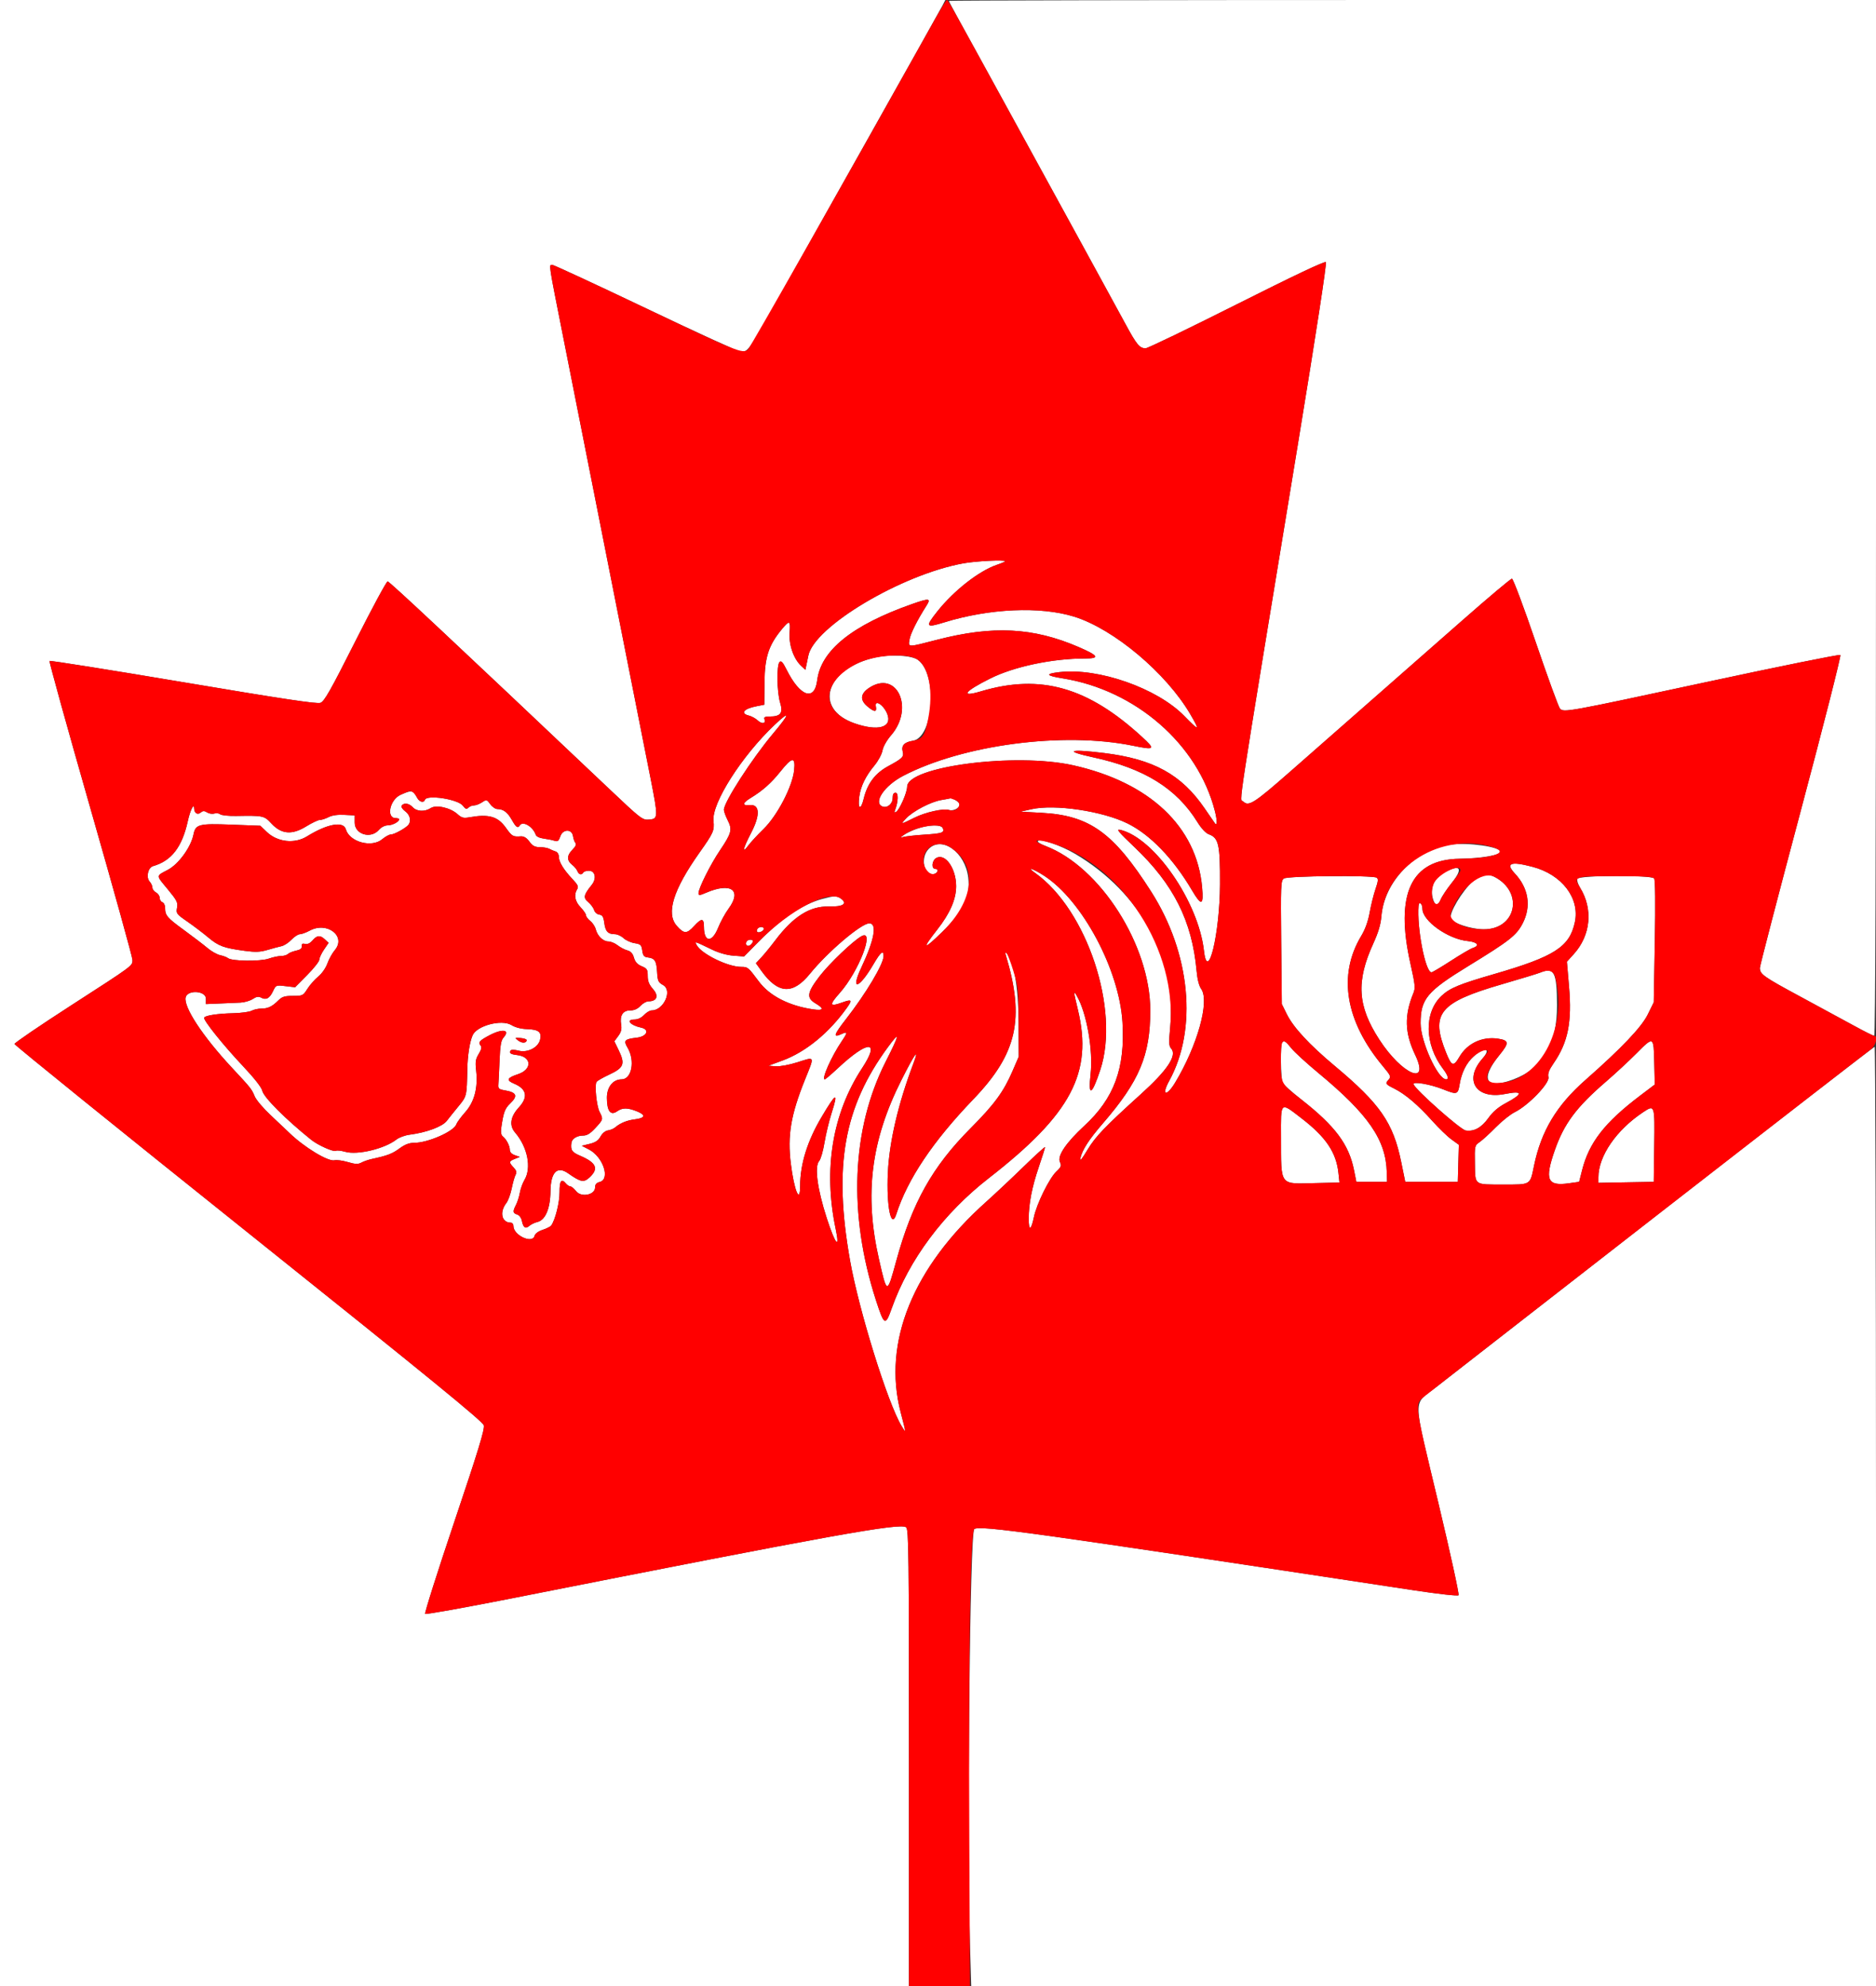 <svg id="svg" version="1.1" width="400" height="423.598" viewBox="0 0 400 423.598" xmlns="http://www.w3.org/2000/svg" xmlns:xlink="http://www.w3.org/1999/xlink" ><rect x="0" y="0" width="400" height="423.598" fill="#333333" stroke="none"/><g id="svgg"><path id="path0" d="M0.000 211.799 L 0.000 423.598 96.905 423.598 L 193.810 423.598 193.810 374.902 C 193.810 331.259,193.748 326.155,193.207 325.706 C 192.003 324.707,177.653 327.292,109.203 340.839 C 99.158 342.827,90.808 344.322,90.648 344.162 C 90.488 344.002,93.299 335.131,96.896 324.450 C 101.958 309.417,103.373 304.788,103.160 303.961 C 102.946 303.130,91.795 294.020,52.990 262.974 C 25.547 241.020,3.095 222.864,3.095 222.628 C 3.095 222.392,8.448 218.743,14.990 214.519 C 28.646 205.702,28.240 206.004,28.240 204.679 C 28.240 204.127,24.212 189.614,19.288 172.427 C 14.364 155.241,10.438 141.077,10.563 140.952 C 10.688 140.827,23.512 142.865,39.061 145.482 C 60.358 149.066,67.578 150.150,68.331 149.878 C 69.156 149.580,70.456 147.285,75.768 136.750 C 79.308 129.729,82.406 123.985,82.651 123.985 C 83.031 123.985,96.242 136.359,129.865 168.205 C 136.693 174.673,136.985 174.898,138.390 174.782 C 140.352 174.620,140.360 174.363,138.691 165.885 C 136.482 154.664,123.275 87.936,120.098 71.944 C 116.913 55.910,117.000 56.480,117.751 56.480 C 118.046 56.480,127.053 60.658,137.766 65.764 C 148.479 70.870,157.605 75.048,158.045 75.048 C 159.404 75.048,159.926 74.330,164.509 66.151 C 166.954 61.789,176.000 45.687,184.611 30.368 C 193.223 15.048,200.561 1.949,200.918 1.257 L 201.567 0.000 100.784 0.000 L 0.000 0.000 0.000 211.799 M202.321 0.189 C 202.321 0.293,203.262 2.078,204.411 4.155 C 205.561 6.231,210.411 15.068,215.188 23.791 C 219.965 32.515,226.973 45.309,230.759 52.224 C 234.546 59.139,238.680 66.712,239.946 69.052 C 242.372 73.539,242.981 74.274,244.271 74.275 C 244.709 74.276,253.457 70.054,263.710 64.894 C 275.760 58.830,282.476 55.649,282.703 55.899 C 282.917 56.135,280.594 71.257,276.761 94.584 C 263.249 176.822,264.276 170.117,265.068 170.909 C 266.224 172.065,267.350 171.349,275.151 164.495 C 279.456 160.712,287.244 153.872,292.456 149.294 C 297.669 144.717,306.431 137.019,311.926 132.188 C 317.422 127.357,322.123 123.404,322.374 123.404 C 322.626 123.404,324.895 129.461,327.469 137.002 C 330.020 144.481,332.338 150.835,332.620 151.122 C 333.450 151.970,333.986 151.873,363.636 145.496 C 379.275 142.133,392.219 139.513,392.402 139.675 C 392.584 139.836,388.798 154.737,383.987 172.789 C 379.176 190.840,375.240 205.968,375.241 206.406 C 375.243 207.758,375.968 208.272,383.946 212.575 C 388.201 214.871,393.382 217.681,395.459 218.819 C 397.536 219.958,399.407 220.890,399.617 220.890 C 399.869 220.890,400.000 183.007,400.000 110.445 L 400.000 0.000 301.161 0.000 C 246.799 0.000,202.321 0.085,202.321 0.189 M205.411 120.132 C 192.191 122.527,173.572 133.628,172.348 139.844 C 172.264 140.270,172.089 141.120,171.958 141.732 L 171.721 142.845 170.805 141.984 C 169.213 140.489,168.174 137.495,168.359 134.939 C 168.550 132.296,168.354 132.200,166.743 134.139 C 163.904 137.556,163.061 140.109,163.008 145.443 L 162.960 150.285 161.267 150.616 C 158.576 151.143,157.782 152.129,159.671 152.598 C 160.256 152.743,161.114 153.215,161.577 153.648 C 162.475 154.486,163.359 154.315,162.998 153.373 C 162.832 152.942,163.098 152.805,164.101 152.805 C 166.449 152.805,167.015 152.055,166.337 149.843 C 165.647 147.587,165.567 141.821,166.217 141.171 C 166.564 140.825,166.915 141.208,167.707 142.796 C 170.588 148.570,173.674 149.642,174.243 145.068 C 175.036 138.696,181.714 133.316,194.376 128.847 C 198.121 127.525,198.553 127.563,197.560 129.126 C 195.555 132.279,194.129 135.129,193.924 136.394 C 193.651 138.078,193.456 138.077,199.807 136.432 C 211.662 133.360,220.313 133.801,229.952 137.966 C 234.242 139.820,234.586 140.426,231.352 140.426 C 224.413 140.426,216.247 142.146,211.165 144.680 C 205.574 147.467,204.620 148.778,209.169 147.423 C 221.845 143.648,231.938 146.510,243.520 157.164 C 246.421 159.832,246.256 159.985,241.531 159.022 C 226.692 155.998,205.323 158.811,192.549 165.468 C 188.552 167.551,186.103 171.202,188.171 171.996 C 189.180 172.383,190.329 171.426,190.329 170.199 C 190.329 169.398,190.518 169.052,190.959 169.052 C 191.595 169.052,191.536 170.953,190.844 172.757 C 190.657 173.244,190.722 173.349,191.077 173.130 C 191.814 172.674,193.415 169.014,193.420 167.774 C 193.435 163.435,216.526 160.451,228.820 163.199 C 245.162 166.852,255.169 176.319,256.315 189.212 C 256.664 193.141,256.168 193.284,254.140 189.842 C 250.170 183.102,245.248 177.994,240.426 175.612 C 235.050 172.957,224.898 171.450,219.923 172.569 L 217.602 173.091 222.050 173.331 C 232.330 173.886,237.400 177.527,245.447 190.135 C 253.847 203.298,255.381 219.430,249.287 230.513 C 247.569 233.637,248.717 233.939,250.575 230.851 C 255.316 222.970,257.953 213.504,256.128 210.913 C 255.655 210.241,255.300 208.860,255.139 207.067 C 254.180 196.417,250.249 188.593,241.847 180.614 C 238.456 177.395,237.921 176.741,238.852 176.960 C 246.104 178.664,255.523 192.271,256.709 202.756 C 257.507 209.806,260.085 199.113,260.125 188.588 C 260.158 180.036,259.853 178.683,257.712 177.898 C 257.083 177.667,256.139 176.652,255.319 175.326 C 250.886 168.156,244.002 163.869,233.141 161.516 C 226.753 160.132,227.887 159.663,235.397 160.584 C 245.948 161.877,251.918 165.169,256.878 172.429 C 258.007 174.082,258.989 175.508,259.060 175.596 C 259.556 176.221,259.539 174.930,259.026 172.924 C 255.382 158.700,242.134 147.158,226.596 144.668 C 223.008 144.093,222.794 143.690,225.887 143.331 C 234.220 142.363,246.747 146.763,252.515 152.682 C 255.728 155.980,255.909 155.930,253.805 152.328 C 248.659 143.522,237.465 134.117,229.014 131.499 C 221.797 129.263,210.982 129.743,201.317 132.728 C 197.376 133.945,197.225 133.696,199.882 130.353 C 203.400 125.927,208.751 121.745,212.553 120.450 C 213.521 120.120,214.313 119.779,214.313 119.693 C 214.313 119.337,208.110 119.643,205.411 120.132 M186.611 140.203 C 176.046 142.611,173.373 151.166,182.219 154.259 C 187.212 156.005,190.276 155.138,189.192 152.287 C 188.459 150.359,186.437 149.025,186.753 150.677 C 186.990 151.917,186.439 151.902,184.922 150.625 C 183.335 149.290,183.452 147.939,185.260 146.724 C 191.196 142.737,195.054 150.960,189.992 156.809 C 189.064 157.881,188.318 159.204,188.158 160.062 C 188.008 160.862,187.241 162.287,186.442 163.250 C 184.583 165.488,183.529 167.642,183.224 169.826 C 182.842 172.554,183.532 172.938,184.154 170.344 C 184.929 167.115,186.587 164.904,189.362 163.400 C 192.454 161.724,192.759 161.417,192.471 160.267 C 192.149 158.985,192.825 158.264,194.617 157.977 C 199.098 157.260,199.955 143.809,195.716 140.716 C 194.383 139.743,189.768 139.483,186.611 140.203 M165.146 154.597 C 158.139 161.233,151.737 171.291,152.130 175.046 C 152.347 177.121,152.137 177.599,149.147 181.822 C 143.541 189.743,141.971 194.781,144.287 197.418 C 145.838 199.184,146.428 199.195,147.994 197.485 C 149.600 195.732,150.097 195.771,150.097 197.651 C 150.097 200.998,151.810 201.107,153.121 197.844 C 153.627 196.583,154.634 194.745,155.358 193.759 C 158.248 189.819,155.852 188.111,150.596 190.364 C 149.158 190.980,148.936 190.996,148.936 190.483 C 148.936 189.434,151.479 184.349,153.505 181.346 C 155.988 177.667,156.180 176.921,155.156 174.915 C 154.714 174.048,154.352 173.044,154.352 172.684 C 154.352 171.055,160.342 161.778,164.875 156.387 C 168.449 152.136,168.567 151.356,165.146 154.597 M166.420 164.507 C 164.448 166.983,162.619 168.611,160.058 170.168 C 158.282 171.247,158.196 171.850,159.841 171.688 C 162.015 171.474,162.141 173.790,160.163 177.593 C 158.426 180.931,158.125 182.235,159.532 180.328 C 160.041 179.639,161.515 178.042,162.809 176.780 C 165.740 173.921,168.966 167.718,169.324 164.255 C 169.627 161.315,168.912 161.377,166.420 164.507 M85.434 169.485 C 83.118 170.507,82.275 174.468,84.374 174.468 C 84.777 174.468,85.106 174.579,85.106 174.716 C 85.106 175.244,83.701 175.991,82.686 176.003 C 82.042 176.011,81.287 176.398,80.779 176.983 C 79.047 178.974,75.629 177.937,75.629 175.419 L 75.629 173.888 73.421 173.772 C 71.983 173.697,70.810 173.866,70.056 174.256 C 69.419 174.585,68.587 174.855,68.209 174.855 C 67.830 174.855,66.508 175.480,65.271 176.243 C 62.245 178.111,59.996 177.915,57.851 175.597 C 56.319 173.941,56.152 173.906,50.312 174.004 C 48.728 174.030,47.214 173.870,46.946 173.648 C 46.678 173.425,46.113 173.353,45.691 173.487 C 45.268 173.621,44.578 173.516,44.156 173.252 C 43.538 172.867,43.265 172.877,42.749 173.306 C 42.118 173.829,41.418 173.378,41.399 172.437 C 41.372 171.123,40.572 172.712,40.035 175.145 C 38.821 180.648,36.543 183.592,32.638 184.702 C 31.551 185.011,31.092 187.098,31.912 188.004 C 32.233 188.359,32.495 188.934,32.495 189.282 C 32.495 189.630,32.843 190.101,33.269 190.329 C 33.694 190.557,34.043 191.066,34.043 191.462 C 34.043 191.857,34.304 192.280,34.623 192.403 C 34.942 192.525,35.203 193.052,35.203 193.573 C 35.203 195.223,35.591 195.684,39.209 198.326 C 41.155 199.747,43.420 201.478,44.243 202.175 C 45.065 202.871,46.284 203.557,46.951 203.699 C 47.617 203.841,48.375 204.129,48.634 204.337 C 49.445 204.990,55.532 205.056,57.305 204.431 C 58.181 204.121,59.364 203.868,59.933 203.868 C 60.502 203.868,61.160 203.676,61.395 203.440 C 61.631 203.204,62.406 202.889,63.117 202.738 C 64.032 202.544,64.393 202.264,64.350 201.777 C 64.307 201.272,64.494 201.143,65.055 201.290 C 65.555 201.420,66.102 201.165,66.635 200.551 C 67.615 199.424,68.247 199.373,69.283 200.339 L 70.062 201.064 69.073 202.520 C 68.530 203.321,68.085 204.279,68.085 204.648 C 68.085 205.017,66.923 206.493,65.502 207.927 L 62.920 210.535 60.879 210.296 C 58.850 210.057,58.835 210.063,58.209 211.381 C 57.484 212.909,56.734 213.316,55.682 212.753 C 55.123 212.454,54.681 212.526,53.886 213.045 C 53.306 213.423,52.129 213.767,51.271 213.807 C 50.412 213.848,48.404 213.935,46.809 214.001 L 43.907 214.120 43.907 212.969 C 43.907 211.275,40.008 211.016,39.590 212.682 C 39.082 214.704,43.200 220.977,49.420 227.660 C 53.552 232.099,53.645 232.216,54.318 233.827 C 54.628 234.569,56.147 236.357,57.693 237.801 C 59.240 239.244,61.035 240.943,61.684 241.576 C 64.824 244.642,69.995 247.780,71.331 247.431 C 71.767 247.317,73.035 247.488,74.150 247.812 C 75.789 248.289,76.344 248.310,77.063 247.924 C 77.550 247.661,78.559 247.315,79.304 247.153 C 82.615 246.436,83.632 246.048,85.168 244.918 C 86.329 244.064,87.238 243.714,88.290 243.714 C 91.273 243.714,96.822 241.263,97.325 239.723 C 97.451 239.337,98.294 238.187,99.199 237.168 C 101.149 234.972,101.939 231.969,101.525 228.318 C 101.313 226.442,101.403 225.857,102.071 224.759 C 102.644 223.816,102.756 223.308,102.465 222.958 C 101.896 222.272,102.236 221.890,104.438 220.739 C 107.200 219.294,108.863 219.604,107.346 221.281 C 106.837 221.843,106.647 222.968,106.514 226.189 C 106.419 228.487,106.307 230.797,106.265 231.321 C 106.201 232.133,106.394 232.309,107.557 232.504 C 110.191 232.945,110.496 233.680,108.743 235.359 C 107.653 236.403,107.350 237.229,106.894 240.396 C 106.744 241.438,106.842 242.047,107.206 242.338 C 107.973 242.951,108.704 244.359,108.704 245.224 C 108.704 245.690,109.104 246.110,109.768 246.343 L 110.832 246.716 109.768 247.140 C 108.492 247.647,108.463 247.856,109.507 248.967 C 110.120 249.620,110.219 249.991,109.927 250.539 C 109.717 250.934,109.345 252.248,109.102 253.458 C 108.858 254.668,108.345 256.061,107.961 256.553 C 106.458 258.477,106.964 260.735,108.897 260.735 C 109.217 260.735,109.478 261.064,109.478 261.466 C 109.478 263.442,113.519 265.311,113.980 263.549 C 114.105 263.071,114.768 262.579,115.705 262.270 C 116.541 261.994,117.361 261.579,117.527 261.348 C 118.392 260.144,119.321 256.436,119.305 254.255 C 119.286 251.773,119.703 251.221,120.696 252.418 C 120.961 252.737,121.368 252.998,121.600 252.998 C 121.831 252.998,122.396 253.468,122.854 254.042 C 123.951 255.418,126.886 254.818,126.886 253.218 C 126.886 252.570,127.164 252.238,127.853 252.066 C 130.182 251.481,128.603 246.695,125.564 245.126 L 124.048 244.344 125.730 243.932 C 126.973 243.628,127.577 243.218,128.048 242.360 C 128.428 241.667,129.063 241.146,129.623 241.067 C 130.139 240.995,130.822 240.712,131.141 240.440 C 132.248 239.495,133.664 238.913,135.366 238.702 C 137.592 238.428,137.754 237.777,135.792 236.992 C 133.807 236.198,132.711 236.198,131.578 236.991 C 130.182 237.969,129.413 236.954,129.401 234.116 C 129.390 231.822,130.705 230.174,132.547 230.174 C 134.697 230.174,135.449 226.203,133.822 223.445 C 132.895 221.874,133.149 221.595,135.783 221.287 C 137.958 221.033,138.580 219.541,136.679 219.140 C 134.356 218.649,133.366 217.408,135.297 217.408 C 135.997 217.408,136.765 217.043,137.331 216.441 C 137.830 215.909,138.560 215.474,138.951 215.474 C 141.511 215.474,143.433 211.220,141.393 210.072 C 140.359 209.490,140.219 209.192,140.112 207.332 C 139.974 204.931,139.616 204.348,138.173 204.182 C 137.317 204.083,137.104 203.828,136.944 202.714 C 136.770 201.502,136.603 201.341,135.291 201.129 C 134.489 200.999,133.433 200.518,132.945 200.060 C 132.458 199.601,131.634 199.224,131.116 199.220 C 129.630 199.211,129.091 198.645,128.850 196.841 C 128.670 195.492,128.460 195.141,127.775 195.043 C 127.295 194.975,126.815 194.552,126.677 194.076 C 126.543 193.611,125.979 192.849,125.426 192.384 C 124.315 191.450,124.434 190.859,126.157 188.718 C 127.255 187.355,126.920 185.687,125.547 185.687 C 125.032 185.687,124.503 185.861,124.371 186.074 C 124.002 186.671,123.407 186.532,123.123 185.783 C 122.981 185.411,122.464 184.789,121.974 184.401 C 120.814 183.483,120.846 182.407,122.068 181.185 C 122.733 180.520,122.934 180.054,122.686 179.752 C 122.483 179.505,122.258 178.868,122.184 178.337 C 121.964 176.747,120.031 176.751,119.476 178.342 C 119.125 179.349,118.908 179.515,118.229 179.292 C 117.778 179.144,116.742 178.936,115.929 178.830 C 115.034 178.713,114.361 178.386,114.227 178.003 C 113.614 176.256,111.462 174.996,110.832 176.015 C 110.409 176.699,110.026 176.437,109.138 174.855 C 108.217 173.217,107.309 172.534,106.054 172.534 C 105.632 172.534,104.945 172.065,104.528 171.492 C 103.788 170.477,103.742 170.466,102.768 171.105 C 102.218 171.465,101.449 171.760,101.058 171.760 C 100.668 171.760,100.130 171.978,99.863 172.244 C 99.475 172.631,99.239 172.544,98.684 171.808 C 97.641 170.429,90.985 169.406,90.598 170.566 C 90.358 171.284,89.411 171.029,88.931 170.116 C 88.067 168.477,87.820 168.432,85.434 169.485 M200.701 170.610 C 198.450 170.989,194.647 172.981,193.176 174.550 C 191.940 175.869,191.995 175.864,194.976 174.375 C 197.298 173.215,201.141 172.353,202.319 172.727 C 203.250 173.022,204.642 172.313,204.642 171.544 C 204.642 171.098,202.939 170.034,202.586 170.258 C 202.547 170.283,201.698 170.441,200.701 170.610 M88.008 172.147 C 88.843 173.070,90.582 173.153,91.840 172.329 C 93.012 171.560,96.031 172.244,97.554 173.622 C 98.422 174.408,98.829 174.516,100.069 174.295 C 104.190 173.558,106.116 174.094,107.809 176.452 C 109.193 178.377,109.339 178.463,111.034 178.358 C 111.716 178.315,112.274 178.653,112.883 179.477 C 113.566 180.400,114.050 180.658,115.104 180.658 C 115.845 180.658,116.754 180.819,117.123 181.016 C 117.493 181.213,118.100 181.469,118.472 181.584 C 118.857 181.704,119.150 182.175,119.150 182.676 C 119.152 183.787,120.155 185.444,122.023 187.425 C 123.215 188.689,123.400 189.087,123.053 189.642 C 122.315 190.824,122.583 192.221,123.791 193.484 C 124.429 194.152,124.952 194.922,124.952 195.194 C 124.952 195.466,125.358 196.008,125.854 196.398 C 126.350 196.788,126.876 197.589,127.024 198.177 C 127.381 199.600,128.607 200.774,129.735 200.774 C 130.238 200.774,131.113 201.138,131.680 201.584 C 132.246 202.029,133.180 202.519,133.756 202.673 C 134.502 202.873,134.907 203.320,135.169 204.234 C 135.432 205.149,135.902 205.667,136.820 206.050 C 137.967 206.530,138.104 206.750,138.104 208.116 C 138.104 209.260,138.394 209.974,139.258 210.958 C 140.520 212.395,140.068 213.540,138.238 213.540 C 137.813 213.540,137.057 213.975,136.557 214.507 C 135.945 215.158,135.233 215.474,134.376 215.474 C 132.813 215.474,132.122 216.540,132.435 218.468 C 132.598 219.472,132.444 220.091,131.822 220.933 L 130.990 222.057 131.840 223.805 C 133.360 226.934,133.075 227.684,129.787 229.219 C 128.511 229.815,127.344 230.488,127.195 230.714 C 126.748 231.392,127.198 235.871,127.838 237.108 C 128.648 238.675,128.636 238.724,126.945 240.555 C 125.843 241.748,125.160 242.166,124.311 242.166 C 123.026 242.166,121.947 242.841,121.838 243.714 C 121.642 245.280,121.930 245.707,123.694 246.463 C 127.152 247.945,127.711 249.209,125.728 251.062 C 124.469 252.237,123.851 252.121,121.094 250.187 C 118.795 248.575,117.420 249.995,117.372 254.028 C 117.328 257.725,116.287 260.186,114.599 260.587 C 114.016 260.726,113.246 261.094,112.887 261.405 C 112.055 262.127,111.571 261.820,111.284 260.387 C 111.149 259.710,110.738 259.149,110.267 258.999 C 109.334 258.703,109.292 258.348,110.025 256.931 C 110.326 256.349,110.695 255.182,110.846 254.339 C 110.996 253.495,111.434 252.282,111.818 251.643 C 113.373 249.059,112.501 244.634,109.820 241.506 C 108.539 240.011,108.821 238.120,110.618 236.170 C 112.658 233.956,112.315 232.221,109.614 231.093 C 107.871 230.364,108.083 229.858,110.458 229.070 C 113.498 228.062,113.387 225.360,110.292 225.000 C 108.898 224.837,108.523 224.590,108.857 224.051 C 109.003 223.814,109.642 223.820,110.618 224.068 C 112.485 224.541,114.735 223.397,115.145 221.765 C 115.554 220.133,114.873 219.544,112.496 219.471 C 111.123 219.429,109.910 219.122,109.056 218.602 C 106.950 217.318,101.640 218.728,100.759 220.805 C 100.134 222.278,99.695 225.115,99.639 228.046 C 99.531 233.749,99.528 233.764,97.776 235.898 C 96.871 236.999,95.736 238.414,95.252 239.042 C 94.316 240.256,90.921 241.517,87.358 241.974 C 86.362 242.101,85.095 242.562,84.541 242.998 C 82.030 244.972,76.261 246.363,73.628 245.628 C 72.741 245.380,71.846 245.282,71.639 245.410 C 71.143 245.716,67.810 244.235,66.344 243.057 C 60.888 238.672,56.231 234.005,55.926 232.616 C 55.766 231.887,54.225 229.922,51.767 227.312 C 47.531 222.815,43.251 217.458,43.530 217.005 C 43.816 216.542,46.409 216.151,49.710 216.073 C 51.412 216.033,53.185 215.795,53.650 215.543 C 54.114 215.292,55.040 215.087,55.706 215.087 C 57.130 215.087,58.042 214.650,59.355 213.337 C 60.144 212.549,60.691 212.379,62.453 212.379 C 64.518 212.379,64.627 212.326,65.539 210.882 C 66.059 210.059,67.100 208.877,67.853 208.257 C 68.641 207.607,69.471 206.421,69.809 205.463 C 70.132 204.547,70.843 203.267,71.389 202.619 C 73.877 199.662,69.771 196.458,66.050 198.453 C 65.256 198.878,64.300 199.226,63.927 199.226 C 63.553 199.226,62.754 199.749,62.151 200.388 C 61.548 201.027,60.591 201.650,60.024 201.773 C 59.458 201.896,58.111 202.257,57.032 202.577 C 55.466 203.040,54.489 203.080,52.196 202.773 C 47.726 202.174,46.608 201.764,44.408 199.917 C 43.281 198.972,41.269 197.445,39.936 196.524 C 37.632 194.933,37.524 194.788,37.748 193.591 C 37.957 192.476,37.736 192.031,35.820 189.707 C 33.197 186.527,33.197 186.870,35.812 185.480 C 38.102 184.261,40.718 180.646,41.256 177.955 C 41.691 175.778,42.398 175.595,49.317 175.860 L 55.513 176.098 56.899 177.426 C 59.161 179.594,62.828 179.995,65.454 178.362 C 69.759 175.687,73.224 175.053,73.738 176.847 C 74.518 179.565,79.252 180.854,81.502 178.961 C 82.163 178.405,83.006 177.950,83.376 177.950 C 84.100 177.950,86.665 176.510,87.131 175.842 C 87.720 174.998,87.395 173.735,86.401 173.011 C 85.809 172.580,85.492 172.076,85.651 171.819 C 86.076 171.130,87.233 171.291,88.008 172.147 M195.551 176.711 C 194.487 177.079,193.182 177.704,192.650 178.100 C 191.921 178.641,191.874 178.747,192.456 178.530 C 192.882 178.372,194.913 178.133,196.970 177.999 C 200.911 177.743,201.397 177.577,201.027 176.612 C 200.716 175.801,198.039 175.849,195.551 176.711 M221.277 179.445 C 221.277 179.628,222.028 180.066,222.946 180.416 C 234.605 184.869,245.261 201.609,245.261 215.474 C 245.261 225.043,242.952 230.545,235.142 239.582 C 232.169 243.023,230.753 245.218,230.355 247.002 C 230.179 247.789,230.656 247.228,231.835 245.261 C 233.566 242.373,235.561 240.291,243.312 233.282 C 248.939 228.193,251.020 225.045,249.712 223.600 C 249.227 223.064,249.193 222.347,249.503 219.097 C 250.896 204.481,243.195 190.379,229.316 182.129 C 226.044 180.184,221.277 178.592,221.277 179.445 M198.036 181.015 C 196.164 182.887,196.956 186.808,199.121 186.387 C 199.949 186.227,200.231 185.300,199.452 185.300 C 198.512 185.300,198.675 183.481,199.661 182.953 C 201.577 181.928,203.867 185.207,203.868 188.975 C 203.868 191.784,202.565 194.776,199.826 198.259 C 196.476 202.520,196.880 202.682,200.935 198.704 C 205.564 194.164,206.934 191.281,206.442 187.121 C 205.809 181.779,200.864 178.187,198.036 181.015 M309.284 180.122 C 301.670 181.240,295.141 188.023,294.533 195.449 C 294.396 197.130,293.875 198.880,292.833 201.161 C 289.117 209.293,289.435 214.503,294.086 221.682 C 298.954 229.197,304.989 231.759,301.728 224.925 C 299.501 220.258,299.400 216.539,301.373 211.758 C 301.806 210.709,301.726 209.924,300.745 205.568 C 297.384 190.644,300.828 183.272,311.227 183.131 C 315.831 183.069,319.923 182.360,319.923 181.624 C 319.923 180.590,312.874 179.595,309.284 180.122 M322.030 184.560 C 321.887 184.791,322.293 185.531,322.932 186.204 C 325.930 189.360,326.555 193.294,324.642 196.956 C 323.319 199.489,321.858 200.633,313.066 206.017 C 304.262 211.408,302.901 213.041,302.901 218.215 C 302.901 222.107,306.577 230.174,308.350 230.174 C 308.979 230.174,308.728 229.312,307.713 227.981 C 303.712 222.735,303.579 215.885,307.411 212.325 C 309.158 210.703,311.216 209.852,318.470 207.755 C 331.448 204.002,334.663 201.942,335.793 196.651 C 336.883 191.547,333.030 186.500,326.791 184.862 C 323.648 184.037,322.401 183.958,322.030 184.560 M220.696 186.149 C 231.795 194.040,238.843 215.329,234.604 228.155 C 232.792 233.637,231.983 233.996,232.534 229.074 C 233.105 223.963,231.711 216.028,229.600 212.379 C 228.854 211.089,228.875 211.353,229.833 215.347 C 233.059 228.786,228.412 237.565,210.832 251.245 C 201.167 258.766,193.812 268.635,190.126 279.027 C 188.774 282.841,188.534 282.720,186.788 277.339 C 180.815 258.932,181.550 240.778,188.850 226.391 C 191.847 220.485,191.971 219.708,189.349 223.270 C 179.916 236.082,177.684 248.605,181.240 268.765 C 183.120 279.422,189.306 299.302,192.242 304.117 C 193.235 305.746,193.238 305.786,192.033 301.152 C 188.155 286.240,194.661 270.249,210.293 256.271 C 212.185 254.579,215.779 251.201,218.279 248.765 C 220.779 246.328,222.824 244.473,222.824 244.641 C 222.824 244.810,222.223 246.715,221.488 248.876 C 220.040 253.135,219.350 256.674,219.345 259.865 C 219.341 262.563,219.849 262.440,220.436 259.599 C 221.027 256.736,223.743 251.227,225.270 249.793 C 226.273 248.851,226.363 248.597,225.990 247.778 C 225.406 246.496,227.332 243.652,231.198 240.085 C 237.557 234.217,239.920 227.807,239.334 218.015 C 238.663 206.813,230.789 192.059,222.667 186.783 C 220.278 185.232,218.684 184.719,220.696 186.149 M307.751 186.181 C 305.826 187.271,304.926 189.308,305.450 191.388 C 305.910 193.210,306.539 193.368,307.179 191.823 C 307.462 191.139,308.530 189.537,309.553 188.263 C 312.116 185.070,311.325 184.157,307.751 186.181 M314.136 187.846 C 311.721 190.027,308.894 194.782,309.332 195.924 C 309.684 196.841,313.690 198.144,316.260 198.178 C 323.271 198.270,324.999 190.305,318.685 187.006 C 316.993 186.123,315.799 186.343,314.136 187.846 M273.736 187.349 C 273.098 187.815,273.059 188.770,273.179 200.985 L 273.308 214.120 274.358 216.248 C 275.770 219.106,279.164 222.772,284.635 227.347 C 294.274 235.409,297.053 239.429,298.759 247.776 L 299.629 252.031 305.230 252.031 L 310.832 252.031 310.942 248.078 L 311.052 244.125 309.476 242.983 C 308.608 242.355,306.759 240.565,305.365 239.006 C 302.347 235.629,299.609 233.307,297.266 232.137 C 295.365 231.187,295.306 231.087,296.120 230.187 C 296.627 229.626,296.500 229.335,294.920 227.449 C 286.863 217.832,285.204 207.958,290.239 199.596 C 291.090 198.182,291.705 196.472,292.044 194.577 C 292.327 192.997,292.885 190.753,293.285 189.591 C 293.856 187.930,293.907 187.412,293.524 187.168 C 292.651 186.614,274.515 186.779,273.736 187.349 M336.314 187.418 C 336.193 187.731,336.456 188.573,336.898 189.287 C 339.716 193.846,339.188 199.448,335.564 203.460 L 334.096 205.084 334.548 210.376 C 335.197 217.972,334.338 222.274,331.284 226.713 C 330.258 228.204,329.986 228.931,330.159 229.718 C 330.439 230.992,325.887 235.728,323.017 237.148 C 322.060 237.622,320.231 239.076,318.953 240.378 C 317.676 241.681,316.131 243.097,315.520 243.526 C 314.416 244.301,314.411 244.325,314.476 248.156 C 314.555 252.845,314.218 252.598,320.552 252.605 C 326.481 252.612,326.219 252.774,327.086 248.577 C 328.611 241.192,331.884 235.738,338.042 230.315 C 345.707 223.566,350.000 219.054,351.334 216.344 L 352.611 213.749 352.840 200.782 C 352.984 192.675,352.930 187.633,352.696 187.331 C 352.102 186.561,336.611 186.643,336.314 187.418 M175.244 191.724 C 171.159 192.822,166.592 195.899,161.762 200.808 L 158.655 203.965 156.407 203.799 C 155.003 203.696,153.287 203.214,151.838 202.516 C 147.978 200.656,148.090 200.689,148.546 201.542 C 149.555 203.427,155.187 206.190,158.021 206.190 C 159.450 206.190,159.537 206.261,161.787 209.284 C 164.084 212.373,168.221 214.498,173.404 215.253 C 175.606 215.574,175.787 215.098,173.888 213.978 C 171.901 212.806,172.065 211.690,174.737 208.202 C 176.827 205.473,181.970 200.567,183.725 199.628 C 186.618 198.080,183.092 207.219,179.046 211.759 C 176.791 214.289,176.871 214.749,179.408 213.837 C 181.646 213.032,181.809 213.182,180.580 214.910 C 176.761 220.277,171.794 224.342,166.818 226.173 L 163.830 227.273 165.400 227.388 C 166.311 227.455,168.254 227.096,170.026 226.533 C 173.834 225.324,173.720 225.062,171.634 230.249 C 168.612 237.768,167.877 242.136,168.622 248.162 C 169.330 253.888,170.595 256.916,170.603 252.901 C 170.611 248.270,172.131 243.359,175.121 238.298 C 178.305 232.910,178.812 232.691,177.318 237.347 C 176.775 239.040,176.090 241.887,175.796 243.673 C 175.502 245.459,174.996 247.213,174.671 247.572 C 173.627 248.725,174.261 253.526,176.280 259.768 C 178.101 265.394,179.142 266.648,178.176 262.050 C 175.513 249.379,177.475 237.445,183.804 227.805 C 187.787 221.740,185.108 221.757,178.606 227.840 C 177.233 229.124,175.999 230.174,175.862 230.174 C 175.105 230.174,177.260 225.319,179.461 222.067 C 180.790 220.102,180.776 219.903,179.352 220.551 C 177.573 221.362,177.803 220.637,180.375 217.336 C 184.669 211.823,188.395 205.573,188.395 203.881 C 188.395 202.515,187.768 203.017,186.265 205.588 C 183.135 210.939,181.238 211.450,183.672 206.286 C 186.438 200.416,187.068 196.905,185.355 196.905 C 183.640 196.905,176.485 202.984,172.704 207.653 C 169.046 212.170,165.901 211.988,162.356 207.056 L 161.171 205.408 162.342 204.155 C 162.987 203.465,164.324 201.828,165.314 200.515 C 169.137 195.449,172.678 193.212,176.712 193.314 C 179.769 193.391,180.791 192.723,179.293 191.627 C 178.416 190.986,177.950 190.997,175.244 191.724 M302.473 193.133 C 302.072 197.810,303.915 207.350,305.218 207.350 C 305.414 207.350,307.279 206.244,309.363 204.892 C 311.448 203.540,313.544 202.309,314.023 202.158 C 315.583 201.664,315.024 200.885,312.969 200.687 C 308.773 200.284,303.288 196.387,303.288 193.809 C 303.288 192.711,302.561 192.108,302.473 193.133 M161.493 198.092 C 161.353 198.318,161.335 198.601,161.453 198.720 C 161.772 199.038,162.863 198.541,162.863 198.078 C 162.863 197.553,161.819 197.563,161.493 198.092 M159.188 200.774 C 158.769 201.450,159.390 202.022,159.996 201.519 C 160.296 201.270,160.542 200.913,160.542 200.726 C 160.542 200.260,159.482 200.297,159.188 200.774 M214.461 203.682 C 218.547 217.284,216.878 224.697,207.541 234.415 C 198.906 243.404,193.510 251.455,191.109 258.933 C 190.015 262.342,188.977 257.251,189.308 250.097 C 189.612 243.508,191.503 235.394,194.717 226.886 C 196.106 223.210,195.083 224.606,192.204 230.317 C 185.702 243.216,184.263 254.700,187.416 268.542 C 189.139 276.107,189.126 276.106,191.110 268.859 C 194.507 256.452,198.807 248.784,206.966 240.585 C 212.038 235.487,213.985 232.827,215.910 228.363 L 217.215 225.338 217.185 217.988 C 217.155 210.588,216.136 204.719,214.633 203.288 C 214.353 203.022,214.299 203.144,214.461 203.682 M328.433 207.398 C 327.901 207.620,324.245 208.735,320.309 209.876 C 306.860 213.776,304.948 216.120,308.356 224.536 C 309.527 227.429,309.910 227.536,311.203 225.331 C 312.869 222.488,316.054 220.997,319.394 221.498 C 321.780 221.856,321.828 222.395,319.707 224.999 C 315.478 230.191,316.763 232.439,322.676 230.192 C 329.092 227.754,332.015 222.768,331.984 214.313 C 331.958 207.319,331.370 206.174,328.433 207.398 M112.303 221.857 C 112.177 222.496,111.253 222.498,110.437 221.861 C 109.709 221.292,109.737 221.268,111.025 221.366 C 111.770 221.423,112.345 221.644,112.303 221.857 M348.936 224.630 C 347.340 226.237,344.425 228.940,342.458 230.636 C 336.086 236.133,333.486 239.621,331.492 245.347 C 329.321 251.584,329.910 252.982,334.441 252.348 L 336.701 252.031 337.341 249.516 C 338.830 243.654,342.150 239.383,349.625 233.712 L 352.828 231.282 352.720 226.601 C 352.589 220.946,352.593 220.949,348.936 224.630 M273.372 222.308 C 272.964 222.716,273.072 230.146,273.497 230.940 C 273.708 231.334,275.492 232.920,277.462 234.466 C 284.691 240.135,287.605 244.039,288.700 249.516 L 289.203 252.031 292.474 252.031 L 295.745 252.031 295.690 249.980 C 295.506 243.081,291.769 237.658,281.121 228.833 C 278.610 226.752,276.013 224.375,275.350 223.550 C 274.128 222.029,273.835 221.845,273.372 222.308 M354.932 257.865 C 330.464 276.907,308.574 293.958,306.286 295.756 C 301.141 299.800,301.091 297.032,306.733 320.696 C 309.244 331.228,311.161 340.000,310.991 340.190 C 310.814 340.389,306.703 339.930,301.280 339.107 C 220.214 326.801,208.973 325.235,207.737 326.076 C 206.801 326.712,206.137 392.155,206.832 415.184 L 207.086 423.598 303.543 423.598 L 400.000 423.598 400.000 323.404 C 400.000 268.298,399.869 223.218,399.710 223.227 C 399.550 223.236,379.400 238.823,354.932 257.865 M314.262 225.242 C 312.689 226.623,311.632 228.708,311.223 231.236 C 310.870 233.422,310.661 233.486,307.712 232.306 C 304.954 231.203,301.148 230.554,301.398 231.230 C 301.846 232.441,311.416 240.919,312.517 241.080 C 314.325 241.345,315.872 240.487,317.386 238.380 C 318.325 237.073,319.479 236.089,321.066 235.243 C 324.811 233.247,324.760 232.529,320.928 233.290 C 314.718 234.525,312.033 230.364,316.072 225.765 C 318.017 223.549,316.643 223.152,314.262 225.242 M273.136 242.456 C 273.173 253.137,272.682 252.483,280.526 252.299 L 285.597 252.180 285.385 250.171 C 284.920 245.771,282.732 242.514,277.550 238.514 C 272.909 234.932,273.110 234.752,273.136 242.456 M350.368 237.166 C 344.644 240.957,340.812 246.530,340.812 251.062 L 340.812 252.245 346.712 252.138 L 352.611 252.031 352.716 244.322 C 352.836 235.571,352.825 235.539,350.368 237.166 " stroke="none" fill="#ffffff" fill-rule="evenodd"></path><path id="path1" d="M199.213 4.352 C 179.967 38.813,159.940 74.184,159.459 74.565 C 158.305 75.476,157.207 75.030,137.766 65.764 C 127.053 60.658,118.046 56.480,117.751 56.480 C 117.000 56.480,116.913 55.910,120.098 71.944 C 123.275 87.936,136.482 154.664,138.691 165.885 C 140.360 174.363,140.352 174.620,138.390 174.782 C 136.985 174.898,136.693 174.673,129.865 168.205 C 96.242 136.359,83.031 123.985,82.651 123.985 C 82.406 123.985,79.308 129.729,75.768 136.750 C 70.456 147.285,69.156 149.580,68.331 149.878 C 67.578 150.150,60.358 149.066,39.061 145.482 C 23.512 142.865,10.688 140.827,10.563 140.952 C 10.438 141.077,14.364 155.241,19.288 172.427 C 24.212 189.614,28.240 204.127,28.240 204.679 C 28.240 206.004,28.646 205.702,14.990 214.519 C 8.448 218.743,3.095 222.392,3.095 222.628 C 3.095 222.864,25.547 241.020,52.990 262.974 C 91.795 294.020,102.946 303.130,103.160 303.961 C 103.373 304.788,101.958 309.417,96.896 324.450 C 93.299 335.131,90.488 344.002,90.648 344.162 C 90.808 344.322,99.158 342.827,109.203 340.839 C 177.653 327.292,192.003 324.707,193.207 325.706 C 193.748 326.155,193.810 331.259,193.810 374.902 L 193.810 423.598 200.314 423.598 L 206.818 423.598 206.675 392.360 C 206.494 352.530,206.909 326.639,207.737 326.076 C 208.973 325.235,220.208 326.800,301.280 339.107 C 306.703 339.930,310.814 340.389,310.991 340.190 C 311.161 340.000,309.244 331.228,306.733 320.696 C 301.382 298.253,301.542 299.588,303.965 297.587 C 306.030 295.882,397.283 224.946,398.924 223.771 C 399.960 223.028,400.475 220.890,399.617 220.890 C 399.407 220.890,397.536 219.958,395.459 218.819 C 393.382 217.681,388.201 214.871,383.946 212.575 C 375.968 208.272,375.243 207.758,375.241 206.406 C 375.240 205.968,379.176 190.840,383.987 172.789 C 388.798 154.737,392.584 139.836,392.402 139.675 C 392.219 139.513,379.275 142.133,363.636 145.496 C 333.986 151.873,333.450 151.970,332.620 151.122 C 332.338 150.835,330.020 144.481,327.469 137.002 C 324.895 129.461,322.626 123.404,322.374 123.404 C 322.123 123.404,317.422 127.357,311.926 132.188 C 306.431 137.019,297.669 144.717,292.456 149.294 C 287.244 153.872,279.456 160.712,275.151 164.495 C 267.350 171.349,266.224 172.065,265.068 170.909 C 264.276 170.117,263.249 176.822,276.761 94.584 C 280.594 71.257,282.917 56.135,282.703 55.899 C 282.476 55.649,275.760 58.830,263.710 64.894 C 253.457 70.054,244.709 74.276,244.271 74.275 C 242.981 74.274,242.372 73.539,239.946 69.052 C 237.720 64.936,233.597 57.400,215.185 23.791 C 202.109 -0.078,202.153 -0.000,201.889 -0.000 C 201.754 -0.000,200.550 1.958,199.213 4.352 M214.313 119.693 C 214.313 119.779,213.521 120.120,212.553 120.450 C 208.751 121.745,203.400 125.927,199.882 130.353 C 197.225 133.696,197.376 133.945,201.317 132.728 C 210.982 129.743,221.797 129.263,229.014 131.499 C 237.465 134.117,248.659 143.522,253.805 152.328 C 255.909 155.930,255.728 155.980,252.515 152.682 C 246.747 146.763,234.220 142.363,225.887 143.331 C 222.794 143.690,223.008 144.093,226.596 144.668 C 242.134 147.158,255.382 158.700,259.026 172.924 C 259.539 174.930,259.556 176.221,259.060 175.596 C 258.989 175.508,258.007 174.082,256.878 172.429 C 251.918 165.169,245.948 161.877,235.397 160.584 C 227.887 159.663,226.753 160.132,233.141 161.516 C 244.002 163.869,250.886 168.156,255.319 175.326 C 256.139 176.652,257.083 177.667,257.712 177.898 C 259.853 178.683,260.158 180.036,260.125 188.588 C 260.085 199.113,257.507 209.806,256.709 202.756 C 255.523 192.271,246.104 178.664,238.852 176.960 C 237.921 176.741,238.456 177.395,241.847 180.614 C 250.249 188.593,254.180 196.417,255.139 207.067 C 255.300 208.860,255.655 210.241,256.128 210.913 C 257.953 213.504,255.316 222.970,250.575 230.851 C 248.717 233.939,247.569 233.637,249.287 230.513 C 255.381 219.430,253.847 203.298,245.447 190.135 C 237.400 177.527,232.330 173.886,222.050 173.331 L 217.602 173.091 219.923 172.569 C 224.898 171.450,235.050 172.957,240.426 175.612 C 245.248 177.994,250.170 183.102,254.140 189.842 C 256.168 193.284,256.664 193.141,256.315 189.212 C 255.169 176.319,245.162 166.852,228.820 163.199 C 216.526 160.451,193.435 163.435,193.420 167.774 C 193.415 169.014,191.814 172.674,191.077 173.130 C 190.722 173.349,190.657 173.244,190.844 172.757 C 191.536 170.953,191.595 169.052,190.959 169.052 C 190.518 169.052,190.329 169.398,190.329 170.199 C 190.329 171.426,189.180 172.383,188.171 171.996 C 186.103 171.202,188.552 167.551,192.549 165.468 C 205.323 158.811,226.692 155.998,241.531 159.022 C 246.256 159.985,246.421 159.832,243.520 157.164 C 231.938 146.510,221.845 143.648,209.169 147.423 C 204.620 148.778,205.574 147.467,211.165 144.680 C 216.247 142.146,224.413 140.426,231.352 140.426 C 234.586 140.426,234.242 139.820,229.952 137.966 C 220.313 133.801,211.662 133.360,199.807 136.432 C 193.456 138.077,193.651 138.078,193.924 136.394 C 194.129 135.129,195.555 132.279,197.560 129.126 C 198.553 127.563,198.121 127.525,194.376 128.847 C 181.714 133.316,175.036 138.696,174.243 145.068 C 173.674 149.642,170.588 148.570,167.707 142.796 C 166.915 141.208,166.564 140.825,166.217 141.171 C 165.567 141.821,165.647 147.587,166.337 149.843 C 167.015 152.055,166.449 152.805,164.101 152.805 C 163.098 152.805,162.832 152.942,162.998 153.373 C 163.359 154.315,162.475 154.486,161.577 153.648 C 161.114 153.215,160.256 152.743,159.671 152.598 C 157.782 152.129,158.576 151.143,161.267 150.616 L 162.960 150.285 163.008 145.443 C 163.061 140.109,163.904 137.556,166.743 134.139 C 168.354 132.200,168.550 132.296,168.359 134.939 C 168.174 137.495,169.213 140.489,170.805 141.984 L 171.721 142.845 171.958 141.732 C 172.089 141.120,172.264 140.270,172.348 139.844 C 173.572 133.628,192.191 122.527,205.411 120.132 C 208.110 119.643,214.313 119.337,214.313 119.693 M195.716 140.716 C 198.115 142.467,199.006 147.468,197.929 153.149 C 197.226 156.861,196.687 157.646,194.617 157.977 C 192.825 158.264,192.149 158.985,192.471 160.267 C 192.759 161.417,192.454 161.724,189.362 163.400 C 186.587 164.904,184.929 167.115,184.154 170.344 C 183.532 172.938,182.842 172.554,183.224 169.826 C 183.529 167.642,184.583 165.488,186.442 163.250 C 187.241 162.287,188.008 160.862,188.158 160.062 C 188.318 159.204,189.064 157.881,189.992 156.809 C 195.054 150.960,191.196 142.737,185.260 146.724 C 183.452 147.939,183.335 149.290,184.922 150.625 C 186.439 151.902,186.990 151.917,186.753 150.677 C 186.437 149.025,188.459 150.359,189.192 152.287 C 190.276 155.138,187.212 156.005,182.219 154.259 C 174.883 151.694,175.085 145.416,182.628 141.568 C 186.451 139.617,193.575 139.154,195.716 140.716 M164.875 156.387 C 160.342 161.778,154.352 171.055,154.352 172.684 C 154.352 173.044,154.714 174.048,155.156 174.915 C 156.180 176.921,155.988 177.667,153.505 181.346 C 151.479 184.349,148.936 189.434,148.936 190.483 C 148.936 190.996,149.158 190.980,150.596 190.364 C 155.852 188.111,158.248 189.819,155.358 193.759 C 154.634 194.745,153.627 196.583,153.121 197.844 C 151.810 201.107,150.097 200.998,150.097 197.651 C 150.097 195.771,149.600 195.732,147.994 197.485 C 146.428 199.195,145.838 199.184,144.287 197.418 C 141.971 194.781,143.541 189.743,149.147 181.822 C 152.137 177.599,152.347 177.121,152.130 175.046 C 151.737 171.291,158.139 161.233,165.146 154.597 C 168.567 151.356,168.449 152.136,164.875 156.387 M169.324 164.255 C 168.966 167.718,165.740 173.921,162.809 176.780 C 161.515 178.042,160.041 179.639,159.532 180.328 C 158.125 182.235,158.426 180.931,160.163 177.593 C 162.141 173.790,162.015 171.474,159.841 171.688 C 158.196 171.850,158.282 171.247,160.058 170.168 C 162.619 168.611,164.448 166.983,166.420 164.507 C 168.912 161.377,169.627 161.315,169.324 164.255 M88.047 168.961 C 88.281 169.118,88.678 169.637,88.931 170.116 C 89.411 171.029,90.358 171.284,90.598 170.566 C 90.985 169.406,97.641 170.429,98.684 171.808 C 99.239 172.544,99.475 172.631,99.863 172.244 C 100.130 171.978,100.668 171.760,101.058 171.760 C 101.449 171.760,102.218 171.465,102.768 171.105 C 103.742 170.466,103.788 170.477,104.528 171.492 C 104.945 172.065,105.632 172.534,106.054 172.534 C 107.309 172.534,108.217 173.217,109.138 174.855 C 110.026 176.437,110.409 176.699,110.832 176.015 C 111.462 174.996,113.614 176.256,114.227 178.003 C 114.361 178.386,115.034 178.713,115.929 178.830 C 116.742 178.936,117.778 179.144,118.229 179.292 C 118.908 179.515,119.125 179.349,119.476 178.342 C 120.031 176.751,121.964 176.747,122.184 178.337 C 122.258 178.868,122.483 179.505,122.686 179.752 C 122.934 180.054,122.733 180.520,122.068 181.185 C 120.846 182.407,120.814 183.483,121.974 184.401 C 122.464 184.789,122.981 185.411,123.123 185.783 C 123.407 186.532,124.002 186.671,124.371 186.074 C 124.503 185.861,125.032 185.687,125.547 185.687 C 126.920 185.687,127.255 187.355,126.157 188.718 C 124.434 190.859,124.315 191.450,125.426 192.384 C 125.979 192.849,126.543 193.611,126.677 194.076 C 126.815 194.552,127.295 194.975,127.775 195.043 C 128.460 195.141,128.670 195.492,128.850 196.841 C 129.091 198.645,129.630 199.211,131.116 199.220 C 131.634 199.224,132.458 199.601,132.945 200.060 C 133.433 200.518,134.489 200.999,135.291 201.129 C 136.603 201.341,136.770 201.502,136.944 202.714 C 137.104 203.828,137.317 204.083,138.173 204.182 C 139.616 204.348,139.974 204.931,140.112 207.332 C 140.219 209.192,140.359 209.490,141.393 210.072 C 143.433 211.220,141.511 215.474,138.951 215.474 C 138.560 215.474,137.830 215.909,137.331 216.441 C 136.765 217.043,135.997 217.408,135.297 217.408 C 133.366 217.408,134.356 218.649,136.679 219.140 C 138.580 219.541,137.958 221.033,135.783 221.287 C 133.149 221.595,132.895 221.874,133.822 223.445 C 135.449 226.203,134.697 230.174,132.547 230.174 C 130.705 230.174,129.390 231.822,129.401 234.116 C 129.413 236.954,130.182 237.969,131.578 236.991 C 132.711 236.198,133.807 236.198,135.792 236.992 C 137.754 237.777,137.592 238.428,135.366 238.702 C 133.664 238.913,132.248 239.495,131.141 240.440 C 130.822 240.712,130.139 240.995,129.623 241.067 C 129.063 241.146,128.428 241.667,128.048 242.360 C 127.577 243.218,126.973 243.628,125.730 243.932 L 124.048 244.344 125.564 245.126 C 128.603 246.695,130.182 251.481,127.853 252.066 C 127.164 252.238,126.886 252.570,126.886 253.218 C 126.886 254.818,123.951 255.418,122.854 254.042 C 122.396 253.468,121.831 252.998,121.600 252.998 C 121.368 252.998,120.961 252.737,120.696 252.418 C 119.703 251.221,119.286 251.773,119.305 254.255 C 119.321 256.436,118.392 260.144,117.527 261.348 C 117.361 261.579,116.541 261.994,115.705 262.270 C 114.768 262.579,114.105 263.071,113.980 263.549 C 113.519 265.311,109.478 263.442,109.478 261.466 C 109.478 261.064,109.217 260.735,108.897 260.735 C 106.964 260.735,106.458 258.477,107.961 256.553 C 108.345 256.061,108.858 254.668,109.102 253.458 C 109.345 252.248,109.717 250.934,109.927 250.539 C 110.219 249.991,110.120 249.620,109.507 248.967 C 108.463 247.856,108.492 247.647,109.768 247.140 L 110.832 246.716 109.768 246.343 C 109.104 246.110,108.704 245.690,108.704 245.224 C 108.704 244.359,107.973 242.951,107.206 242.338 C 106.842 242.047,106.744 241.438,106.894 240.396 C 107.350 237.229,107.653 236.403,108.743 235.359 C 110.496 233.680,110.191 232.945,107.557 232.504 C 106.394 232.309,106.201 232.133,106.265 231.321 C 106.307 230.797,106.419 228.487,106.514 226.189 C 106.647 222.968,106.837 221.843,107.346 221.281 C 108.863 219.604,107.200 219.294,104.438 220.739 C 102.236 221.890,101.896 222.272,102.465 222.958 C 102.756 223.308,102.644 223.816,102.071 224.759 C 101.403 225.857,101.313 226.442,101.525 228.318 C 101.939 231.969,101.149 234.972,99.199 237.168 C 98.294 238.187,97.451 239.337,97.325 239.723 C 96.822 241.263,91.273 243.714,88.290 243.714 C 87.238 243.714,86.329 244.064,85.168 244.918 C 83.632 246.048,82.615 246.436,79.304 247.153 C 78.559 247.315,77.550 247.661,77.063 247.924 C 76.344 248.310,75.789 248.289,74.150 247.812 C 73.035 247.488,71.767 247.317,71.331 247.431 C 69.995 247.780,64.824 244.642,61.684 241.576 C 61.035 240.943,59.240 239.244,57.693 237.801 C 56.147 236.357,54.628 234.569,54.318 233.827 C 53.645 232.216,53.552 232.099,49.420 227.660 C 43.200 220.977,39.082 214.704,39.590 212.682 C 40.008 211.016,43.907 211.275,43.907 212.969 L 43.907 214.120 46.809 214.001 C 48.404 213.935,50.412 213.848,51.271 213.807 C 52.129 213.767,53.306 213.423,53.886 213.045 C 54.681 212.526,55.123 212.454,55.682 212.753 C 56.734 213.316,57.484 212.909,58.209 211.381 C 58.835 210.063,58.850 210.057,60.879 210.296 L 62.920 210.535 65.502 207.927 C 66.923 206.493,68.085 205.017,68.085 204.648 C 68.085 204.279,68.530 203.321,69.073 202.520 L 70.062 201.064 69.283 200.339 C 68.247 199.373,67.615 199.424,66.635 200.551 C 66.102 201.165,65.555 201.420,65.055 201.290 C 64.494 201.143,64.307 201.272,64.350 201.777 C 64.393 202.264,64.032 202.544,63.117 202.738 C 62.406 202.889,61.631 203.204,61.395 203.440 C 61.160 203.676,60.502 203.868,59.933 203.868 C 59.364 203.868,58.181 204.121,57.305 204.431 C 55.532 205.056,49.445 204.990,48.634 204.337 C 48.375 204.129,47.617 203.841,46.951 203.699 C 46.284 203.557,45.065 202.871,44.243 202.175 C 43.420 201.478,41.155 199.747,39.209 198.326 C 35.591 195.684,35.203 195.223,35.203 193.573 C 35.203 193.052,34.942 192.525,34.623 192.403 C 34.304 192.280,34.043 191.857,34.043 191.462 C 34.043 191.066,33.694 190.557,33.269 190.329 C 32.843 190.101,32.495 189.630,32.495 189.282 C 32.495 188.934,32.233 188.359,31.912 188.004 C 31.092 187.098,31.551 185.011,32.638 184.702 C 36.543 183.592,38.821 180.648,40.035 175.145 C 40.572 172.712,41.372 171.123,41.399 172.437 C 41.418 173.378,42.118 173.829,42.749 173.306 C 43.265 172.877,43.538 172.867,44.156 173.252 C 44.578 173.516,45.268 173.621,45.691 173.487 C 46.113 173.353,46.678 173.425,46.946 173.648 C 47.214 173.870,48.728 174.030,50.312 174.004 C 56.152 173.906,56.319 173.941,57.851 175.597 C 59.996 177.915,62.245 178.111,65.271 176.243 C 66.508 175.480,67.830 174.855,68.209 174.855 C 68.587 174.855,69.419 174.585,70.056 174.256 C 70.810 173.866,71.983 173.697,73.421 173.772 L 75.629 173.888 75.629 175.419 C 75.629 177.937,79.047 178.974,80.779 176.983 C 81.287 176.398,82.042 176.011,82.686 176.003 C 83.701 175.991,85.106 175.244,85.106 174.716 C 85.106 174.579,84.777 174.468,84.374 174.468 C 82.275 174.468,83.118 170.507,85.434 169.485 C 87.490 168.578,87.476 168.580,88.047 168.961 M203.650 170.590 C 205.450 171.274,204.178 173.317,202.319 172.727 C 201.141 172.353,197.298 173.215,194.976 174.375 C 191.995 175.864,191.940 175.869,193.176 174.550 C 194.647 172.981,198.450 170.989,200.701 170.610 C 201.698 170.441,202.547 170.283,202.586 170.258 C 202.625 170.233,203.104 170.383,203.650 170.590 M85.651 171.819 C 85.492 172.076,85.809 172.580,86.401 173.011 C 87.395 173.735,87.720 174.998,87.131 175.842 C 86.665 176.510,84.100 177.950,83.376 177.950 C 83.006 177.950,82.163 178.405,81.502 178.961 C 79.252 180.854,74.518 179.565,73.738 176.847 C 73.224 175.053,69.759 175.687,65.454 178.362 C 62.828 179.995,59.161 179.594,56.899 177.426 L 55.513 176.098 49.317 175.860 C 42.398 175.595,41.691 175.778,41.256 177.955 C 40.718 180.646,38.102 184.261,35.812 185.480 C 33.197 186.870,33.197 186.527,35.820 189.707 C 37.736 192.031,37.957 192.476,37.748 193.591 C 37.524 194.788,37.632 194.933,39.936 196.524 C 41.269 197.445,43.281 198.972,44.408 199.917 C 46.608 201.764,47.726 202.174,52.196 202.773 C 54.489 203.080,55.466 203.040,57.032 202.577 C 58.111 202.257,59.458 201.896,60.024 201.773 C 60.591 201.650,61.548 201.027,62.151 200.388 C 62.754 199.749,63.553 199.226,63.927 199.226 C 64.300 199.226,65.256 198.878,66.050 198.453 C 69.771 196.458,73.877 199.662,71.389 202.619 C 70.843 203.267,70.132 204.547,69.809 205.463 C 69.471 206.421,68.641 207.607,67.853 208.257 C 67.100 208.877,66.059 210.059,65.539 210.882 C 64.627 212.326,64.518 212.379,62.453 212.379 C 60.691 212.379,60.144 212.549,59.355 213.337 C 58.042 214.650,57.130 215.087,55.706 215.087 C 55.040 215.087,54.114 215.292,53.650 215.543 C 53.185 215.795,51.412 216.033,49.710 216.073 C 46.409 216.151,43.816 216.542,43.530 217.005 C 43.251 217.458,47.531 222.815,51.767 227.312 C 54.225 229.922,55.766 231.887,55.926 232.616 C 56.231 234.005,60.888 238.672,66.344 243.057 C 67.810 244.235,71.143 245.716,71.639 245.410 C 71.846 245.282,72.741 245.380,73.628 245.628 C 76.261 246.363,82.030 244.972,84.541 242.998 C 85.095 242.562,86.362 242.101,87.358 241.974 C 90.921 241.517,94.316 240.256,95.252 239.042 C 95.736 238.414,96.871 236.999,97.776 235.898 C 99.528 233.764,99.531 233.749,99.639 228.046 C 99.695 225.115,100.134 222.278,100.759 220.805 C 101.640 218.728,106.950 217.318,109.056 218.602 C 109.910 219.122,111.123 219.429,112.496 219.471 C 114.873 219.544,115.554 220.133,115.145 221.765 C 114.735 223.397,112.485 224.541,110.618 224.068 C 109.642 223.820,109.003 223.814,108.857 224.051 C 108.523 224.590,108.898 224.837,110.292 225.000 C 113.387 225.360,113.498 228.062,110.458 229.070 C 108.083 229.858,107.871 230.364,109.614 231.093 C 112.315 232.221,112.658 233.956,110.618 236.170 C 108.821 238.120,108.539 240.011,109.820 241.506 C 112.501 244.634,113.373 249.059,111.818 251.643 C 111.434 252.282,110.996 253.495,110.846 254.339 C 110.695 255.182,110.326 256.349,110.025 256.931 C 109.292 258.348,109.334 258.703,110.267 258.999 C 110.738 259.149,111.149 259.710,111.284 260.387 C 111.571 261.820,112.055 262.127,112.887 261.405 C 113.246 261.094,114.016 260.726,114.599 260.587 C 116.287 260.186,117.328 257.725,117.372 254.028 C 117.420 249.995,118.795 248.575,121.094 250.187 C 123.851 252.121,124.469 252.237,125.728 251.062 C 127.711 249.209,127.152 247.945,123.694 246.463 C 121.930 245.707,121.642 245.280,121.838 243.714 C 121.947 242.841,123.026 242.166,124.311 242.166 C 125.160 242.166,125.843 241.748,126.945 240.555 C 128.636 238.724,128.648 238.675,127.838 237.108 C 127.198 235.871,126.748 231.392,127.195 230.714 C 127.344 230.488,128.511 229.815,129.787 229.219 C 133.075 227.684,133.360 226.934,131.840 223.805 L 130.990 222.057 131.822 220.933 C 132.444 220.091,132.598 219.472,132.435 218.468 C 132.122 216.540,132.813 215.474,134.376 215.474 C 135.233 215.474,135.945 215.158,136.557 214.507 C 137.057 213.975,137.813 213.540,138.238 213.540 C 140.068 213.540,140.520 212.395,139.258 210.958 C 138.394 209.974,138.104 209.260,138.104 208.116 C 138.104 206.750,137.967 206.530,136.820 206.050 C 135.902 205.667,135.432 205.149,135.169 204.234 C 134.907 203.320,134.502 202.873,133.756 202.673 C 133.180 202.519,132.246 202.029,131.680 201.584 C 131.113 201.138,130.238 200.774,129.735 200.774 C 128.607 200.774,127.381 199.600,127.024 198.177 C 126.876 197.589,126.350 196.788,125.854 196.398 C 125.358 196.008,124.952 195.466,124.952 195.194 C 124.952 194.922,124.429 194.152,123.791 193.484 C 122.583 192.221,122.315 190.824,123.053 189.642 C 123.400 189.087,123.215 188.689,122.023 187.425 C 120.155 185.444,119.152 183.787,119.150 182.676 C 119.150 182.175,118.857 181.704,118.472 181.584 C 118.100 181.469,117.493 181.213,117.123 181.016 C 116.754 180.819,115.845 180.658,115.104 180.658 C 114.050 180.658,113.566 180.400,112.883 179.477 C 112.274 178.653,111.716 178.315,111.034 178.358 C 109.339 178.463,109.193 178.377,107.809 176.452 C 106.116 174.094,104.190 173.558,100.069 174.295 C 98.829 174.516,98.422 174.408,97.554 173.622 C 96.031 172.244,93.012 171.560,91.840 172.329 C 90.582 173.153,88.843 173.070,88.008 172.147 C 87.233 171.291,86.076 171.130,85.651 171.819 M201.027 176.612 C 201.397 177.577,200.911 177.743,196.970 177.999 C 194.913 178.133,192.882 178.372,192.456 178.530 C 191.874 178.747,191.921 178.641,192.650 178.100 C 195.039 176.323,200.541 175.347,201.027 176.612 M224.349 179.847 C 239.352 184.517,251.057 202.782,249.503 219.097 C 249.193 222.347,249.227 223.064,249.712 223.600 C 251.020 225.045,248.939 228.193,243.312 233.282 C 235.561 240.291,233.566 242.373,231.835 245.261 C 230.656 247.228,230.179 247.789,230.355 247.002 C 230.753 245.218,232.169 243.023,235.142 239.582 C 242.952 230.545,245.261 225.043,245.261 215.474 C 245.261 201.609,234.605 184.869,222.946 180.416 C 219.737 179.191,220.824 178.750,224.349 179.847 M202.735 180.762 C 208.505 184.650,207.767 192.003,200.935 198.704 C 196.880 202.682,196.476 202.520,199.826 198.259 C 202.565 194.776,203.868 191.784,203.868 188.975 C 203.867 185.207,201.577 181.928,199.661 182.953 C 198.675 183.481,198.512 185.300,199.452 185.300 C 200.231 185.300,199.949 186.227,199.121 186.387 C 198.088 186.588,196.905 185.062,196.905 183.529 C 196.905 180.500,200.098 178.984,202.735 180.762 M318.279 180.672 C 321.980 181.786,318.402 183.034,311.227 183.131 C 300.828 183.272,297.384 190.644,300.745 205.568 C 301.726 209.924,301.806 210.709,301.373 211.758 C 299.400 216.539,299.501 220.258,301.728 224.925 C 304.989 231.759,298.954 229.197,294.086 221.682 C 289.435 214.503,289.117 209.293,292.833 201.161 C 293.875 198.880,294.396 197.130,294.533 195.449 C 295.410 184.734,307.265 177.357,318.279 180.672 M326.791 184.862 C 333.030 186.500,336.883 191.547,335.793 196.651 C 334.663 201.942,331.448 204.002,318.470 207.755 C 311.216 209.852,309.158 210.703,307.411 212.325 C 303.579 215.885,303.712 222.735,307.713 227.981 C 308.728 229.312,308.979 230.174,308.350 230.174 C 306.577 230.174,302.901 222.107,302.901 218.215 C 302.901 213.041,304.262 211.408,313.066 206.017 C 321.858 200.633,323.319 199.489,324.642 196.956 C 326.555 193.294,325.930 189.360,322.932 186.204 C 320.901 184.065,322.129 183.638,326.791 184.862 M222.667 186.783 C 230.789 192.059,238.663 206.813,239.334 218.015 C 239.920 227.807,237.557 234.217,231.198 240.085 C 227.332 243.652,225.406 246.496,225.990 247.778 C 226.363 248.597,226.273 248.851,225.270 249.793 C 223.743 251.227,221.027 256.736,220.436 259.599 C 219.849 262.440,219.341 262.563,219.345 259.865 C 219.350 256.674,220.040 253.135,221.488 248.876 C 222.223 246.715,222.824 244.810,222.824 244.641 C 222.824 244.473,220.779 246.328,218.279 248.765 C 215.779 251.201,212.185 254.579,210.293 256.271 C 194.661 270.249,188.155 286.240,192.033 301.152 C 193.238 305.786,193.235 305.746,192.242 304.117 C 189.306 299.302,183.120 279.422,181.240 268.765 C 177.684 248.605,179.916 236.082,189.349 223.270 C 191.971 219.708,191.847 220.485,188.850 226.391 C 181.550 240.778,180.815 258.932,186.788 277.339 C 188.534 282.720,188.774 282.841,190.126 279.027 C 193.812 268.635,201.167 258.766,210.832 251.245 C 228.412 237.565,233.059 228.786,229.833 215.347 C 228.875 211.353,228.854 211.089,229.600 212.379 C 231.711 216.028,233.105 223.963,232.534 229.074 C 231.983 233.996,232.792 233.637,234.604 228.155 C 238.843 215.329,231.795 194.040,220.696 186.149 C 218.684 184.719,220.278 185.232,222.667 186.783 M311.412 185.623 C 311.412 185.801,310.575 186.989,309.553 188.263 C 308.530 189.537,307.462 191.139,307.179 191.823 C 306.101 194.425,304.629 191.227,305.658 188.521 C 306.440 186.466,311.412 183.962,311.412 185.623 M318.685 187.006 C 324.999 190.305,323.271 198.270,316.260 198.178 C 312.106 198.123,308.728 196.410,309.364 194.681 C 311.325 189.356,315.928 185.566,318.685 187.006 M293.524 187.168 C 293.907 187.412,293.856 187.930,293.285 189.591 C 292.885 190.753,292.327 192.997,292.044 194.577 C 291.705 196.472,291.090 198.182,290.239 199.596 C 285.204 207.958,286.863 217.832,294.920 227.449 C 296.500 229.335,296.627 229.626,296.120 230.187 C 295.306 231.087,295.365 231.187,297.266 232.137 C 299.609 233.307,302.347 235.629,305.365 239.006 C 306.759 240.565,308.608 242.355,309.476 242.983 L 311.052 244.125 310.942 248.078 L 310.832 252.031 305.230 252.031 L 299.629 252.031 298.759 247.776 C 297.053 239.429,294.274 235.409,284.635 227.347 C 279.164 222.772,275.770 219.106,274.358 216.248 L 273.308 214.120 273.179 200.985 C 273.059 188.770,273.098 187.815,273.736 187.349 C 274.515 186.779,292.651 186.614,293.524 187.168 M352.696 187.331 C 352.930 187.633,352.984 192.675,352.840 200.782 L 352.611 213.749 351.334 216.344 C 350.000 219.054,345.707 223.566,338.042 230.315 C 331.884 235.738,328.611 241.192,327.086 248.577 C 326.219 252.774,326.481 252.612,320.552 252.605 C 314.218 252.598,314.555 252.845,314.476 248.156 C 314.411 244.325,314.416 244.301,315.520 243.526 C 316.131 243.097,317.676 241.681,318.953 240.378 C 320.231 239.076,322.060 237.622,323.017 237.148 C 325.887 235.728,330.439 230.992,330.159 229.718 C 329.986 228.931,330.258 228.204,331.284 226.713 C 334.338 222.274,335.197 217.972,334.548 210.376 L 334.096 205.084 335.564 203.460 C 339.188 199.448,339.716 193.846,336.898 189.287 C 335.429 186.911,335.625 186.847,344.428 186.847 C 350.287 186.847,352.419 186.972,352.696 187.331 M179.293 191.627 C 180.791 192.723,179.769 193.391,176.712 193.314 C 172.678 193.212,169.137 195.449,165.314 200.515 C 164.324 201.828,162.987 203.465,162.342 204.155 L 161.171 205.408 162.356 207.056 C 165.901 211.988,169.046 212.170,172.704 207.653 C 176.485 202.984,183.640 196.905,185.355 196.905 C 187.068 196.905,186.438 200.416,183.672 206.286 C 181.238 211.450,183.135 210.939,186.265 205.588 C 187.768 203.017,188.395 202.515,188.395 203.881 C 188.395 205.573,184.669 211.823,180.375 217.336 C 177.803 220.637,177.573 221.362,179.352 220.551 C 180.776 219.903,180.790 220.102,179.461 222.067 C 177.260 225.319,175.105 230.174,175.862 230.174 C 175.999 230.174,177.233 229.124,178.606 227.840 C 185.108 221.757,187.787 221.740,183.804 227.805 C 177.475 237.445,175.513 249.379,178.176 262.050 C 179.142 266.648,178.101 265.394,176.280 259.768 C 174.261 253.526,173.627 248.725,174.671 247.572 C 174.996 247.213,175.502 245.459,175.796 243.673 C 176.090 241.887,176.775 239.040,177.318 237.347 C 178.812 232.691,178.305 232.910,175.121 238.298 C 172.131 243.359,170.611 248.270,170.603 252.901 C 170.595 256.916,169.330 253.888,168.622 248.162 C 167.877 242.136,168.612 237.768,171.634 230.249 C 173.720 225.062,173.834 225.324,170.026 226.533 C 168.254 227.096,166.311 227.455,165.400 227.388 L 163.830 227.273 166.818 226.173 C 171.794 224.342,176.761 220.277,180.580 214.910 C 181.809 213.182,181.646 213.032,179.408 213.837 C 176.871 214.749,176.791 214.289,179.046 211.759 C 183.092 207.219,186.618 198.080,183.725 199.628 C 181.970 200.567,176.827 205.473,174.737 208.202 C 172.065 211.690,171.901 212.806,173.888 213.978 C 175.787 215.098,175.606 215.574,173.404 215.253 C 168.221 214.498,164.084 212.373,161.787 209.284 C 159.537 206.261,159.450 206.190,158.021 206.190 C 155.187 206.190,149.555 203.427,148.546 201.542 C 148.090 200.689,147.978 200.656,151.838 202.516 C 153.287 203.214,155.003 203.696,156.407 203.799 L 158.655 203.965 161.762 200.808 C 168.477 193.983,176.657 189.700,179.293 191.627 M303.288 193.809 C 303.288 196.387,308.773 200.284,312.969 200.687 C 315.024 200.885,315.583 201.664,314.023 202.158 C 313.544 202.309,311.448 203.540,309.363 204.892 C 307.279 206.244,305.414 207.350,305.218 207.350 C 303.915 207.350,302.072 197.810,302.473 193.133 C 302.561 192.108,303.288 192.711,303.288 193.809 M162.863 198.078 C 162.863 198.541,161.772 199.038,161.453 198.720 C 161.115 198.381,161.689 197.679,162.305 197.679 C 162.612 197.679,162.863 197.858,162.863 198.078 M160.542 200.726 C 160.542 200.913,160.296 201.270,159.996 201.519 C 159.390 202.022,158.769 201.450,159.188 200.774 C 159.482 200.297,160.542 200.260,160.542 200.726 M216.097 207.157 C 217.084 210.404,217.157 211.133,217.185 217.988 L 217.215 225.338 215.910 228.363 C 213.985 232.827,212.038 235.487,206.966 240.585 C 198.807 248.784,194.507 256.452,191.110 268.859 C 189.126 276.106,189.139 276.107,187.416 268.542 C 184.263 254.700,185.702 243.216,192.204 230.317 C 195.083 224.606,196.106 223.210,194.717 226.886 C 191.503 235.394,189.612 243.508,189.308 250.097 C 188.977 257.251,190.015 262.342,191.109 258.933 C 193.510 251.455,198.906 243.404,207.541 234.415 C 216.878 224.697,218.547 217.284,214.461 203.682 C 214.299 203.144,214.353 203.022,214.633 203.288 C 214.856 203.501,215.515 205.242,216.097 207.157 M331.637 208.511 C 334.339 219.593,328.024 230.948,319.158 230.948 C 316.234 230.948,316.409 229.049,319.707 224.999 C 321.828 222.395,321.780 221.856,319.394 221.498 C 316.054 220.997,312.869 222.488,311.203 225.331 C 309.910 227.536,309.527 227.429,308.356 224.536 C 304.948 216.120,306.860 213.776,320.309 209.876 C 324.245 208.735,327.901 207.620,328.433 207.398 C 330.228 206.650,331.272 207.013,331.637 208.511 M110.437 221.861 C 111.253 222.498,112.177 222.496,112.303 221.857 C 112.345 221.644,111.770 221.423,111.025 221.366 C 109.737 221.268,109.709 221.292,110.437 221.861 M352.720 226.601 L 352.828 231.282 349.625 233.712 C 342.150 239.383,338.830 243.654,337.341 249.516 L 336.701 252.031 334.441 252.348 C 329.910 252.982,329.321 251.584,331.492 245.347 C 333.486 239.621,336.086 236.133,342.458 230.636 C 344.425 228.940,347.340 226.237,348.936 224.630 C 352.593 220.949,352.589 220.946,352.720 226.601 M275.350 223.550 C 276.013 224.375,278.610 226.752,281.121 228.833 C 291.769 237.658,295.506 243.081,295.690 249.980 L 295.745 252.031 292.474 252.031 L 289.203 252.031 288.700 249.516 C 287.605 244.039,284.691 240.135,277.462 234.466 C 273.072 231.022,273.114 231.101,273.114 226.396 C 273.114 221.436,273.380 221.098,275.350 223.550 M317.215 224.224 C 317.215 224.355,316.700 225.049,316.072 225.765 C 312.033 230.364,314.718 234.525,320.928 233.290 C 324.760 232.529,324.811 233.247,321.066 235.243 C 319.479 236.089,318.325 237.073,317.386 238.380 C 315.872 240.487,314.325 241.345,312.517 241.080 C 311.416 240.919,301.846 232.441,301.398 231.230 C 301.148 230.554,304.954 231.203,307.712 232.306 C 310.661 233.486,310.870 233.422,311.223 231.236 C 311.632 228.708,312.689 226.623,314.262 225.242 C 315.523 224.135,317.215 223.551,317.215 224.224 M277.550 238.514 C 282.732 242.514,284.920 245.771,285.385 250.171 L 285.597 252.180 280.526 252.299 C 272.682 252.483,273.173 253.137,273.136 242.456 C 273.110 234.752,272.909 234.932,277.550 238.514 M352.716 244.322 L 352.611 252.031 346.712 252.138 L 340.812 252.245 340.812 251.062 C 340.812 246.530,344.644 240.957,350.368 237.166 C 352.825 235.539,352.836 235.571,352.716 244.322 " stroke="none" fill="#ff0000" fill-rule="evenodd"></path></g></svg>
